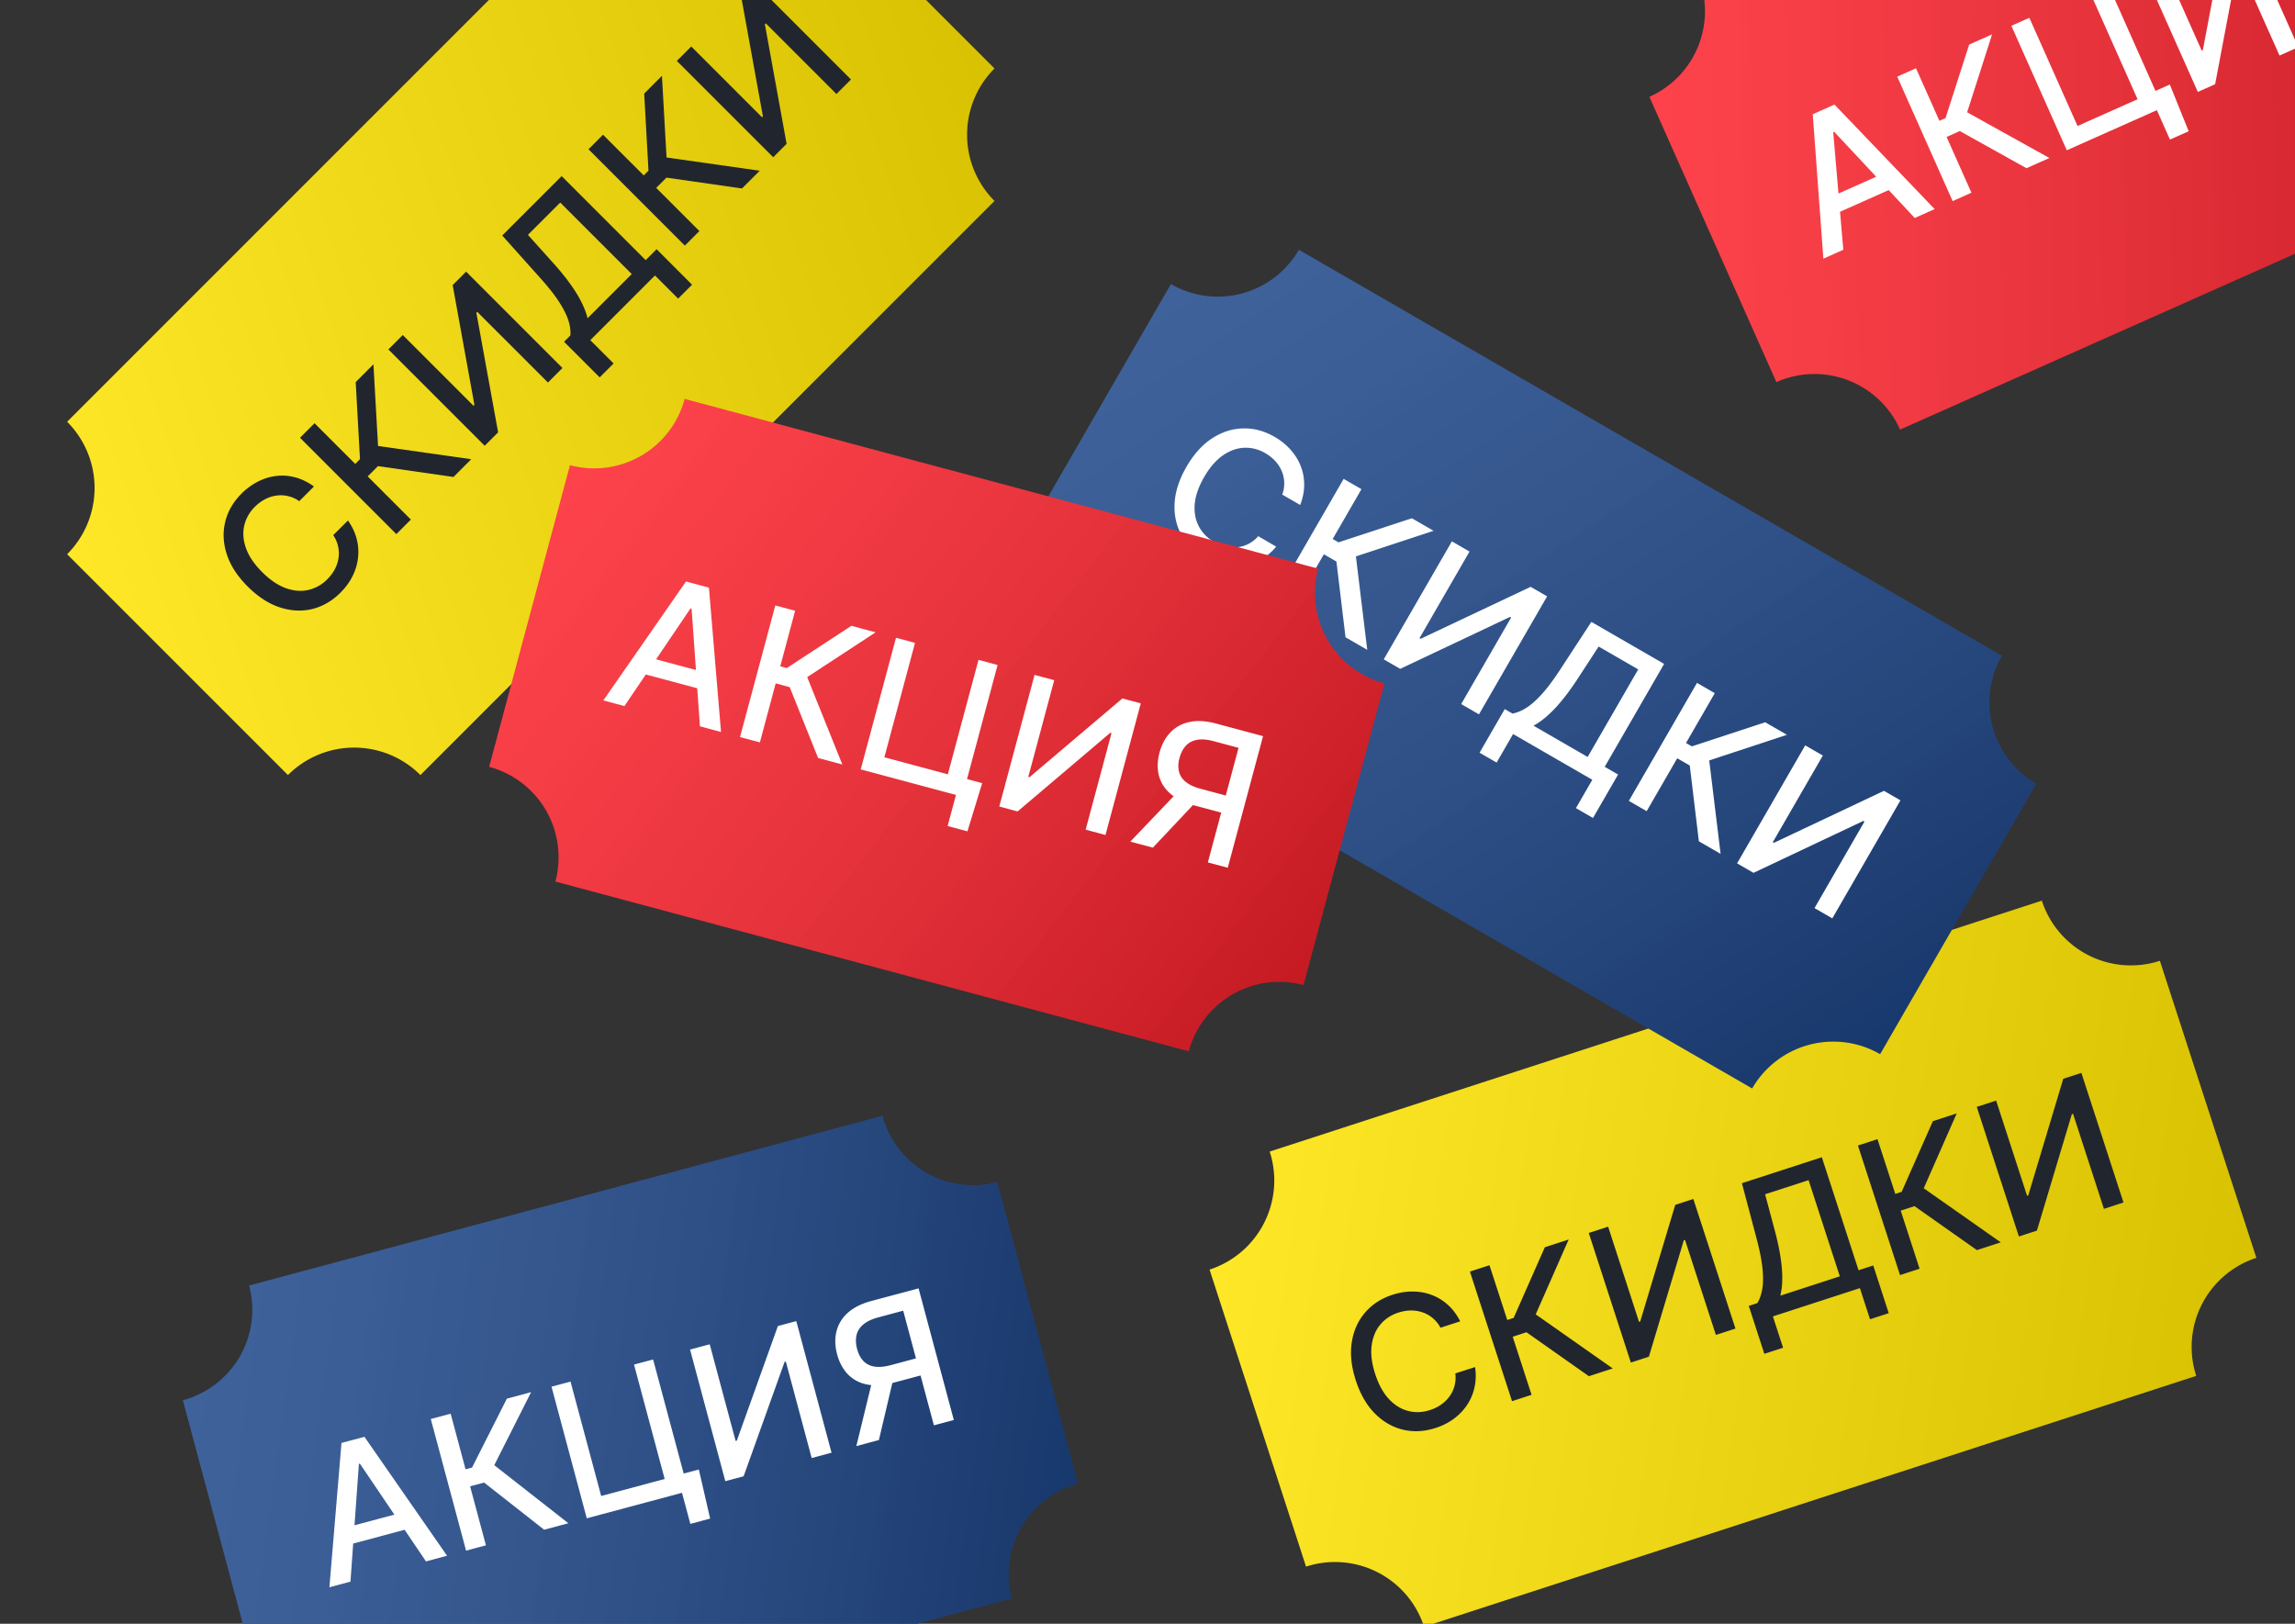 <svg width="147" height="104" fill="none" xmlns="http://www.w3.org/2000/svg"><rect width="100%" height="100%" fill="#333333" stroke="none"/><g clip-path="url(#clip0_921_1686)"><path fill-rule="evenodd" clip-rule="evenodd" d="M56.526 71.466l-40.57 10.87a6 6 0 01-4.242 7.35l5.176 19.318a6 6 0 017.349 4.242l40.569-10.87a6 6 0 014.242-7.349L63.874 75.71a6 6 0 01-7.348-4.243z" fill="#1C468A"/><path fill-rule="evenodd" clip-rule="evenodd" d="M56.526 71.466l-40.57 10.87a6 6 0 01-4.242 7.35l5.176 19.318a6 6 0 017.349 4.242l40.569-10.87a6 6 0 014.242-7.349L63.874 75.71a6 6 0 01-7.348-4.243z" fill="url(#paint0_linear_921_1686)" style="mix-blend-mode:plus-lighter"/><path d="M22.449 101.303l-1.35.361.774-9.242 1.47-.394 5.292 7.617-1.35.362-4.232-6.26-.065.017-.54 7.539zm-.659-3.362l4.38-1.174.287 1.07-4.38 1.174-.287-1.07zm13.064.038l-3.845-3.02-.897.24 1.013 3.779-1.272.34-2.26-8.43 1.273-.34.954 3.56.415-.11 2.232-4.415 1.552-.416-2.36 4.678 4.747 3.718-1.552.416zm9.908-3.86l.724 3.146-1.268.34-.534-1.992-.593.159-.3-1.124 1.97-.528zm-7.178 3.128l-2.259-8.43 1.218-.326 1.964 7.327 4.066-1.09-1.963-7.327 1.223-.327 2.259 8.43-6.508 1.743zm6.615-10.808l1.26-.337 1.659 6.19.078-.02 2.63-7.34 1.178-.316 2.258 8.43-1.272.341-1.656-6.182-.078.02-2.625 7.33-1.173.314-2.258-8.43zm16.895 4.509l-1.276.342-1.966-7.34-1.597.428c-.417.112-.74.266-.966.462-.228.194-.37.423-.429.689-.058.265-.045.557.04.875.085.316.218.57.399.763.181.192.416.313.706.362.29.049.641.018 1.056-.093l2.16-.58.294 1.096-2.28.61c-.65.175-1.222.212-1.713.111a2.296 2.296 0 01-1.215-.65c-.32-.334-.548-.76-.687-1.275-.139-.52-.154-1.005-.046-1.457a2.33 2.33 0 01.717-1.194c.373-.341.885-.599 1.536-.773l3.009-.806 2.258 8.43zm-5.18-2.689l1.407-.377-1.026 4.352-1.445.387 1.064-4.362z" fill="#fff"/></g><g clip-path="url(#clip1_921_1686)"><path fill-rule="evenodd" clip-rule="evenodd" d="M147.058-18.802L108.689-1.719a6 6 0 01-3.041 7.922l8.135 18.27a6 6 0 017.922 3.042l38.369-17.083a6 6 0 013.041-7.922l-8.135-18.27a6 6 0 01-7.922-3.042z" fill="#FF1F2A"/><path fill-rule="evenodd" clip-rule="evenodd" d="M147.058-18.802L108.689-1.719a6 6 0 01-3.041 7.922l8.135 18.27a6 6 0 017.922 3.042l38.369-17.083a6 6 0 013.041-7.922l-8.135-18.27a6 6 0 01-7.922-3.042z" fill="url(#paint1_linear_921_1686)" style="mix-blend-mode:plus-lighter"/><path d="M118.068 15.998l-1.277.569-.68-9.25 1.39-.62 6.418 6.696-1.276.568-5.159-5.52-.063.027.647 7.53zm-1.176-3.217l4.142-1.845.451 1.013-4.142 1.844-.451-1.012zm12.909-2.007l-4.27-2.38-.848.377 1.591 3.574-1.203.535-3.55-7.972 1.203-.536 1.499 3.367.393-.175 1.514-4.709 1.468-.653-1.599 4.99 5.269 2.929-1.467.653zm9.182-5.361l1.207 2.994-1.199.533-.839-1.884-.561.25-.473-1.063 1.865-.83zm-6.6 4.212l-3.55-7.973 1.152-.513 3.085 6.93 3.847-1.713-3.085-6.93 1.156-.514 3.549 7.973-6.154 2.74zm4.843-11.71l1.191-.53 2.607 5.855.074-.033 1.45-7.661 1.113-.496 3.55 7.973-1.203.535-2.603-5.847-.074.033-1.446 7.65-1.109.494-3.55-7.973zm17.392 1.81l-1.207.537-3.09-6.94-1.51.672c-.395.175-.689.378-.882.607-.195.226-.3.475-.316.747a1.84 1.84 0 00.177.859c.133.298.304.528.513.69.209.162.46.245.754.248.293.003.636-.083 1.028-.258l2.044-.91.461 1.036-2.157.96c-.615.274-1.173.4-1.675.377a2.294 2.294 0 01-1.301-.451c-.368-.281-.66-.665-.878-1.153-.218-.49-.309-.968-.273-1.432a2.32 2.32 0 01.521-1.29c.315-.396.781-.73 1.396-1.005l2.846-1.267 3.549 7.973zm-5.537-1.845l1.331-.593-.333 4.459-1.366.608.368-4.474z" fill="#fff"/></g><g clip-path="url(#clip2_921_1686)"><path fill-rule="evenodd" clip-rule="evenodd" d="M41.07-9.757L4.302 27.013a6 6 0 010 8.485L18.443 49.64a6 6 0 018.486 0l36.77-36.77a6 6 0 010-8.485L49.555-9.757a6 6 0 01-8.485 0z" fill="#FFE500"/><path fill-rule="evenodd" clip-rule="evenodd" d="M41.07-9.757L4.302 27.013a6 6 0 010 8.485L18.443 49.64a6 6 0 018.486 0l36.77-36.77a6 6 0 010-8.485L49.555-9.757a6 6 0 01-8.485 0z" fill="url(#paint2_linear_921_1686)" style="mix-blend-mode:color-burn"/><path d="M20.109 31.16l-.94.94a2.033 2.033 0 00-1.483-.355 2.188 2.188 0 00-.72.238c-.229.12-.442.28-.639.476a2.464 2.464 0 00-.687 1.223c-.1.458-.06.942.124 1.45.184.506.526 1.008 1.024 1.506.502.503 1.007.846 1.513 1.03.508.184.991.223 1.45.118a2.47 2.47 0 001.214-.684c.194-.194.353-.405.476-.632.122-.231.203-.47.24-.718a2.061 2.061 0 00-.337-1.476l.943-.937c.254.354.435.73.546 1.13.11.396.145.798.105 1.208a3.51 3.51 0 01-.34 1.19c-.187.388-.45.752-.79 1.091-.534.535-1.137.884-1.808 1.049-.673.163-1.367.127-2.082-.106-.713-.235-1.398-.68-2.055-1.338-.659-.658-1.104-1.344-1.335-2.058-.233-.715-.267-1.408-.102-2.079.163-.673.51-1.275 1.042-1.808a4.07 4.07 0 011.058-.774c.378-.193.77-.312 1.178-.359a3.188 3.188 0 011.22.094c.406.108.801.302 1.185.581zm8.94-.61l-4.84-.694-.657.657 2.766 2.766-.93.931-6.172-6.17.931-.932 2.607 2.607.304-.305-.274-4.938 1.136-1.136.295 5.23 5.97.847-1.137 1.136zm-4.173-8.17l.922-.922 4.532 4.532.057-.058-1.392-7.671.862-.862 6.17 6.171-.93.931-4.526-4.526-.058.057 1.393 7.66-.86.859-6.17-6.171zm13.534 1.79l-2.28-2.28.406-.407a2.512 2.512 0 00-.108-.886c-.095-.336-.282-.729-.564-1.178-.28-.45-.692-.978-1.232-1.582l-2.462-2.752 3.806-3.805 5.381 5.381.7-.699 2.271 2.272-.891.892-1.483-1.482-4.143 4.143 1.491 1.492-.892.891zm-.777-3.784l2.832-2.833-4.58-4.58-2.07 2.07 1.709 1.902c.41.462.758.897 1.045 1.304.29.406.522.789.696 1.148.175.356.298.685.368.989zm9.894-8.315l-4.84-.693-.656.657 2.766 2.766-.931.93-6.171-6.17.93-.931 2.607 2.606.305-.304-.274-4.939 1.136-1.136.295 5.231 5.969.847-1.136 1.136zM43.354 3.9l.922-.922 4.532 4.532.058-.057-1.392-7.672.861-.862 6.171 6.171-.93.931-4.526-4.525-.058.057 1.392 7.66-.858.858-6.172-6.17z" fill="#21262E"/></g><g clip-path="url(#clip3_921_1686)"><path fill-rule="evenodd" clip-rule="evenodd" d="M130.783 57.69L81.328 73.759a6 6 0 01-3.852 7.56l6.18 19.021a6 6 0 017.561 3.852l49.455-16.068a6 6 0 013.852-7.56l-6.18-19.022a6 6 0 01-7.561-3.852z" fill="#FFE500"/><path fill-rule="evenodd" clip-rule="evenodd" d="M130.783 57.69L81.328 73.759a6 6 0 01-3.852 7.56l6.18 19.021a6 6 0 017.561 3.852l49.455-16.068a6 6 0 013.852-7.56l-6.18-19.022a6 6 0 01-7.561-3.852z" fill="url(#paint3_linear_921_1686)" style="mix-blend-mode:color-burn"/><path d="M93.53 84.631l-1.265.411a2.032 2.032 0 00-1.16-.99 2.203 2.203 0 00-.749-.115c-.259.004-.52.049-.785.135a2.465 2.465 0 00-1.168.778c-.297.362-.48.811-.548 1.347-.065.535.011 1.138.23 1.808.219.675.512 1.21.88 1.605.369.393.782.647 1.237.762.456.115.92.096 1.393-.058a2.7 2.7 0 00.711-.347c.214-.15.394-.327.54-.53a2.04 2.04 0 00.37-1.469l1.266-.407c.065.43.056.848-.027 1.255A3.27 3.27 0 0194 89.94c-.22.344-.501.645-.843.906a4.03 4.03 0 01-1.2.614c-.718.233-1.413.271-2.086.113-.673-.16-1.276-.507-1.807-1.04-.529-.532-.937-1.24-1.224-2.124-.288-.886-.373-1.7-.255-2.44.117-.743.401-1.376.853-1.899.45-.526 1.033-.905 1.75-1.137.44-.144.871-.214 1.293-.21.424 0 .829.071 1.213.215.383.141.732.354 1.045.637.312.281.576.633.79 1.056zm8.242 3.514l-3.997-2.814-.883.287 1.209 3.72-1.253.407-2.697-8.3 1.253-.407 1.139 3.506.41-.133 1.997-4.525 1.528-.496-2.112 4.794 4.934 3.465-1.528.496zm-.008-9.173l1.24-.403 1.98 6.095.077-.025 2.243-7.467 1.159-.377 2.697 8.3-1.253.407-1.978-6.087-.077.025-2.237 7.457-1.155.375-2.696-8.3zm11.246 7.74l-.997-3.068.547-.178c.136-.217.238-.497.306-.838.068-.342.079-.777.033-1.306-.047-.529-.173-1.185-.38-1.97l-.945-3.568 5.119-1.663 2.352 7.238.94-.305.993 3.055-1.2.39-.647-1.994-5.573 1.81.652 2.007-1.2.39zm1.026-3.725l3.809-1.238-2.001-6.16-2.785.904.66 2.47c.155.598.268 1.144.339 1.637.073.493.106.94.099 1.34a4.67 4.67 0 01-.121 1.047zm12.59-2.917l-3.997-2.815-.884.287 1.209 3.72-1.252.408-2.697-8.3 1.252-.407 1.14 3.505.409-.133 1.998-4.524 1.528-.497-2.112 4.795 4.934 3.464-1.528.497zm-.009-9.174l1.24-.403 1.981 6.096.077-.025 2.242-7.468 1.16-.377 2.696 8.3-1.252.408-1.978-6.088-.077.025-2.237 7.457-1.155.375-2.697-8.3z" fill="#21262E"/></g><g clip-path="url(#clip4_921_1686)"><path fill-rule="evenodd" clip-rule="evenodd" d="M128.229 42L83.196 16A6 6 0 0175 18.196l-10 17.32a6 6 0 012.196 8.197l45.033 26a6.001 6.001 0 018.197-2.196l10-17.32A6 6 0 01128.229 42z" fill="#1C468A"/><path fill-rule="evenodd" clip-rule="evenodd" d="M128.229 42L83.196 16A6 6 0 0175 18.196l-10 17.32a6 6 0 012.196 8.197l45.033 26a6.001 6.001 0 018.197-2.196l10-17.32A6 6 0 01128.229 42z" fill="url(#paint4_linear_921_1686)" style="mix-blend-mode:plus-lighter"/><path d="M83.28 32.343l-1.15-.665a2.034 2.034 0 00-.041-1.524 2.205 2.205 0 00-.416-.634 2.646 2.646 0 00-.626-.494 2.465 2.465 0 00-1.359-.347c-.468.022-.924.186-1.368.494-.441.31-.838.77-1.19 1.38-.355.615-.557 1.191-.604 1.728-.045.538.042 1.015.262 1.43.219.416.544.748.975.996.238.138.483.237.734.296.255.059.507.075.755.047a2.04 2.04 0 001.339-.708l1.15.669a3.56 3.56 0 01-.951.819c-.354.21-.734.347-1.14.415a3.536 3.536 0 01-1.238-.021 4.002 4.002 0 01-1.258-.48c-.654-.378-1.148-.87-1.48-1.475-.332-.608-.478-1.288-.438-2.039.043-.75.296-1.527.76-2.331.467-.807 1.014-1.415 1.643-1.822.63-.41 1.291-.623 1.982-.637.692-.017 1.364.162 2.016.539.401.231.742.505 1.022.821.284.315.501.663.651 1.045.152.38.227.78.226 1.203 0 .42-.085.852-.255 1.295zm2.904 8.476l-.582-4.853-.805-.465-1.956 3.388-1.14-.658 4.363-7.559 1.14.659-1.842 3.192.372.215 4.7-1.543 1.391.803-4.976 1.64.727 5.985-1.391-.804zm6.812-6.145l1.13.653-3.205 5.55.07.04 7.05-3.33 1.055.61-4.364 7.557-1.14-.658 3.2-5.543-.07-.04-7.038 3.327-1.052-.608 4.364-7.557zm1.773 13.538l1.613-2.794.498.287a2.51 2.51 0 00.828-.334c.3-.178.63-.46.992-.849.362-.388.765-.921 1.21-1.6l2.02-3.09 4.661 2.691-3.806 6.591.856.495-1.606 2.782-1.093-.63 1.049-1.816-5.075-2.93-1.054 1.827-1.093-.63zm3.455-1.731l3.469 2.003 3.238-5.61-2.535-1.463-1.394 2.142c-.341.515-.67.965-.99 1.348a8.103 8.103 0 01-.929.97c-.298.26-.584.464-.86.61zm10.592 7.405l-.583-4.854-.804-.464-1.956 3.387-1.141-.658 4.364-7.558 1.14.658-1.843 3.193.373.215 4.699-1.543 1.392.803-4.977 1.639.728 5.985-1.392-.803zm6.812-6.145l1.129.652-3.205 5.55.07.04 7.05-3.33 1.056.61-4.364 7.558-1.14-.658 3.2-5.543-.07-.041-7.038 3.327-1.052-.607 4.364-7.558z" fill="#fff"/></g><g clip-path="url(#clip5_921_1686)"><path fill-rule="evenodd" clip-rule="evenodd" d="M84.426 36.423l-40.569-10.87a6 6 0 01-7.348 4.243l-5.177 19.318a6 6 0 014.243 7.349l40.569 10.87a6 6 0 017.348-4.243l5.177-19.318a6 6 0 01-4.243-7.349z" fill="#FF1F2A"/><path fill-rule="evenodd" clip-rule="evenodd" d="M84.426 36.423l-40.569-10.87a6 6 0 01-7.348 4.243l-5.177 19.318a6 6 0 014.243 7.349l40.569 10.87a6 6 0 017.348-4.243l5.177-19.318a6 6 0 01-4.243-7.349z" fill="url(#paint5_linear_921_1686)" style="mix-blend-mode:plus-lighter"/><path d="M39.996 45.224l-1.35-.362 5.293-7.617 1.47.394.774 9.243-1.35-.362-.535-7.537-.066-.018-4.236 6.259zm1.111-3.24l4.38 1.173-.287 1.07-4.38-1.173.287-1.07zm11.294 6.564l-1.819-4.538-.897-.24-1.013 3.779-1.272-.341 2.26-8.43 1.27.34-.953 3.561.416.112 4.14-2.707 1.551.416-4.382 2.87 2.251 5.594-1.552-.416zm10.51 1.612l-.945 3.086-1.268-.34.534-1.992-.593-.159.301-1.124 1.972.529zm-7.78-.88l2.26-8.43 1.218.326-1.964 7.327 4.067 1.09 1.963-7.327 1.223.327-2.259 8.43-6.508-1.744zm11.134-6.053l1.26.338-1.66 6.19.079.022 5.947-5.042 1.178.316-2.26 8.43-1.271-.341 1.657-6.183-.079-.02-5.937 5.035-1.173-.315 2.259-8.43zM78.642 55.58l-1.276-.342 1.966-7.339-1.597-.428c-.417-.112-.773-.14-1.067-.083-.294.054-.532.18-.716.382-.183.2-.317.46-.402.779a1.754 1.754 0 00-.037.859c.06.257.204.48.43.667.227.187.547.336.962.447l2.16.579-.293 1.095-2.28-.611c-.65-.174-1.163-.428-1.539-.761a2.295 2.295 0 01-.728-1.17c-.108-.45-.094-.932.044-1.448.14-.52.369-.947.689-1.285.32-.34.726-.566 1.218-.675.493-.11 1.066-.076 1.716.098l3.009.806-2.26 8.43zM75.5 50.661l1.407.377-3.064 3.255-1.445-.387L75.5 50.66z" fill="#fff"/></g><defs><linearGradient id="paint0_linear_921_1686" x1="10.161" y1="83.89" x2="71.767" y2="92.409" gradientUnits="userSpaceOnUse"><stop stop-color="#fff" stop-opacity=".16"/><stop offset="1" stop-opacity=".24"/></linearGradient><linearGradient id="paint1_linear_921_1686" x1="103.208" y1=".722" x2="165.388" y2="-.501" gradientUnits="userSpaceOnUse"><stop stop-color="#fff" stop-opacity=".16"/><stop offset="1" stop-opacity=".24"/></linearGradient><linearGradient id="paint2_linear_921_1686" x1=".059" y1="31.255" x2="67.941" y2="8.627" gradientUnits="userSpaceOnUse"><stop stop-color="#fff" stop-opacity=".16"/><stop offset="1" stop-opacity=".16"/></linearGradient><linearGradient id="paint3_linear_921_1686" x1="75.622" y1="75.613" x2="146.378" y2="86.269" gradientUnits="userSpaceOnUse"><stop stop-color="#fff" stop-opacity=".16"/><stop offset="1" stop-opacity=".16"/></linearGradient><linearGradient id="paint4_linear_921_1686" x1="78" y1="13" x2="117.426" y2="72.713" gradientUnits="userSpaceOnUse"><stop stop-color="#fff" stop-opacity=".16"/><stop offset="1" stop-opacity=".24"/></linearGradient><linearGradient id="paint5_linear_921_1686" x1="38.062" y1="24" x2="87.154" y2="62.181" gradientUnits="userSpaceOnUse"><stop stop-color="#fff" stop-opacity=".16"/><stop offset="1" stop-opacity=".24"/></linearGradient><clipPath id="clip0_921_1686"><path fill="#fff" transform="rotate(-15 323.683 3.354)" d="M0 0h54v32H0z"/></clipPath><clipPath id="clip1_921_1686"><path fill="#fff" transform="rotate(-24 53.301 -242.417)" d="M0 0h54v32H0z"/></clipPath><clipPath id="clip2_921_1686"><path fill="#fff" transform="rotate(-45 37.757 15.557)" d="M0 0h64v32H0z"/></clipPath><clipPath id="clip3_921_1686"><path fill="#fff" transform="rotate(-18 276.511 -200.923)" d="M0 0h64v32H0z"/></clipPath><clipPath id="clip4_921_1686"><path fill="#fff" transform="rotate(30 14.742 152.05)" d="M0 0h64v32H0z"/></clipPath><clipPath id="clip5_921_1686"><path fill="#fff" transform="rotate(15 -72.118 156.553)" d="M0 0h54v32H0z"/></clipPath></defs></svg>